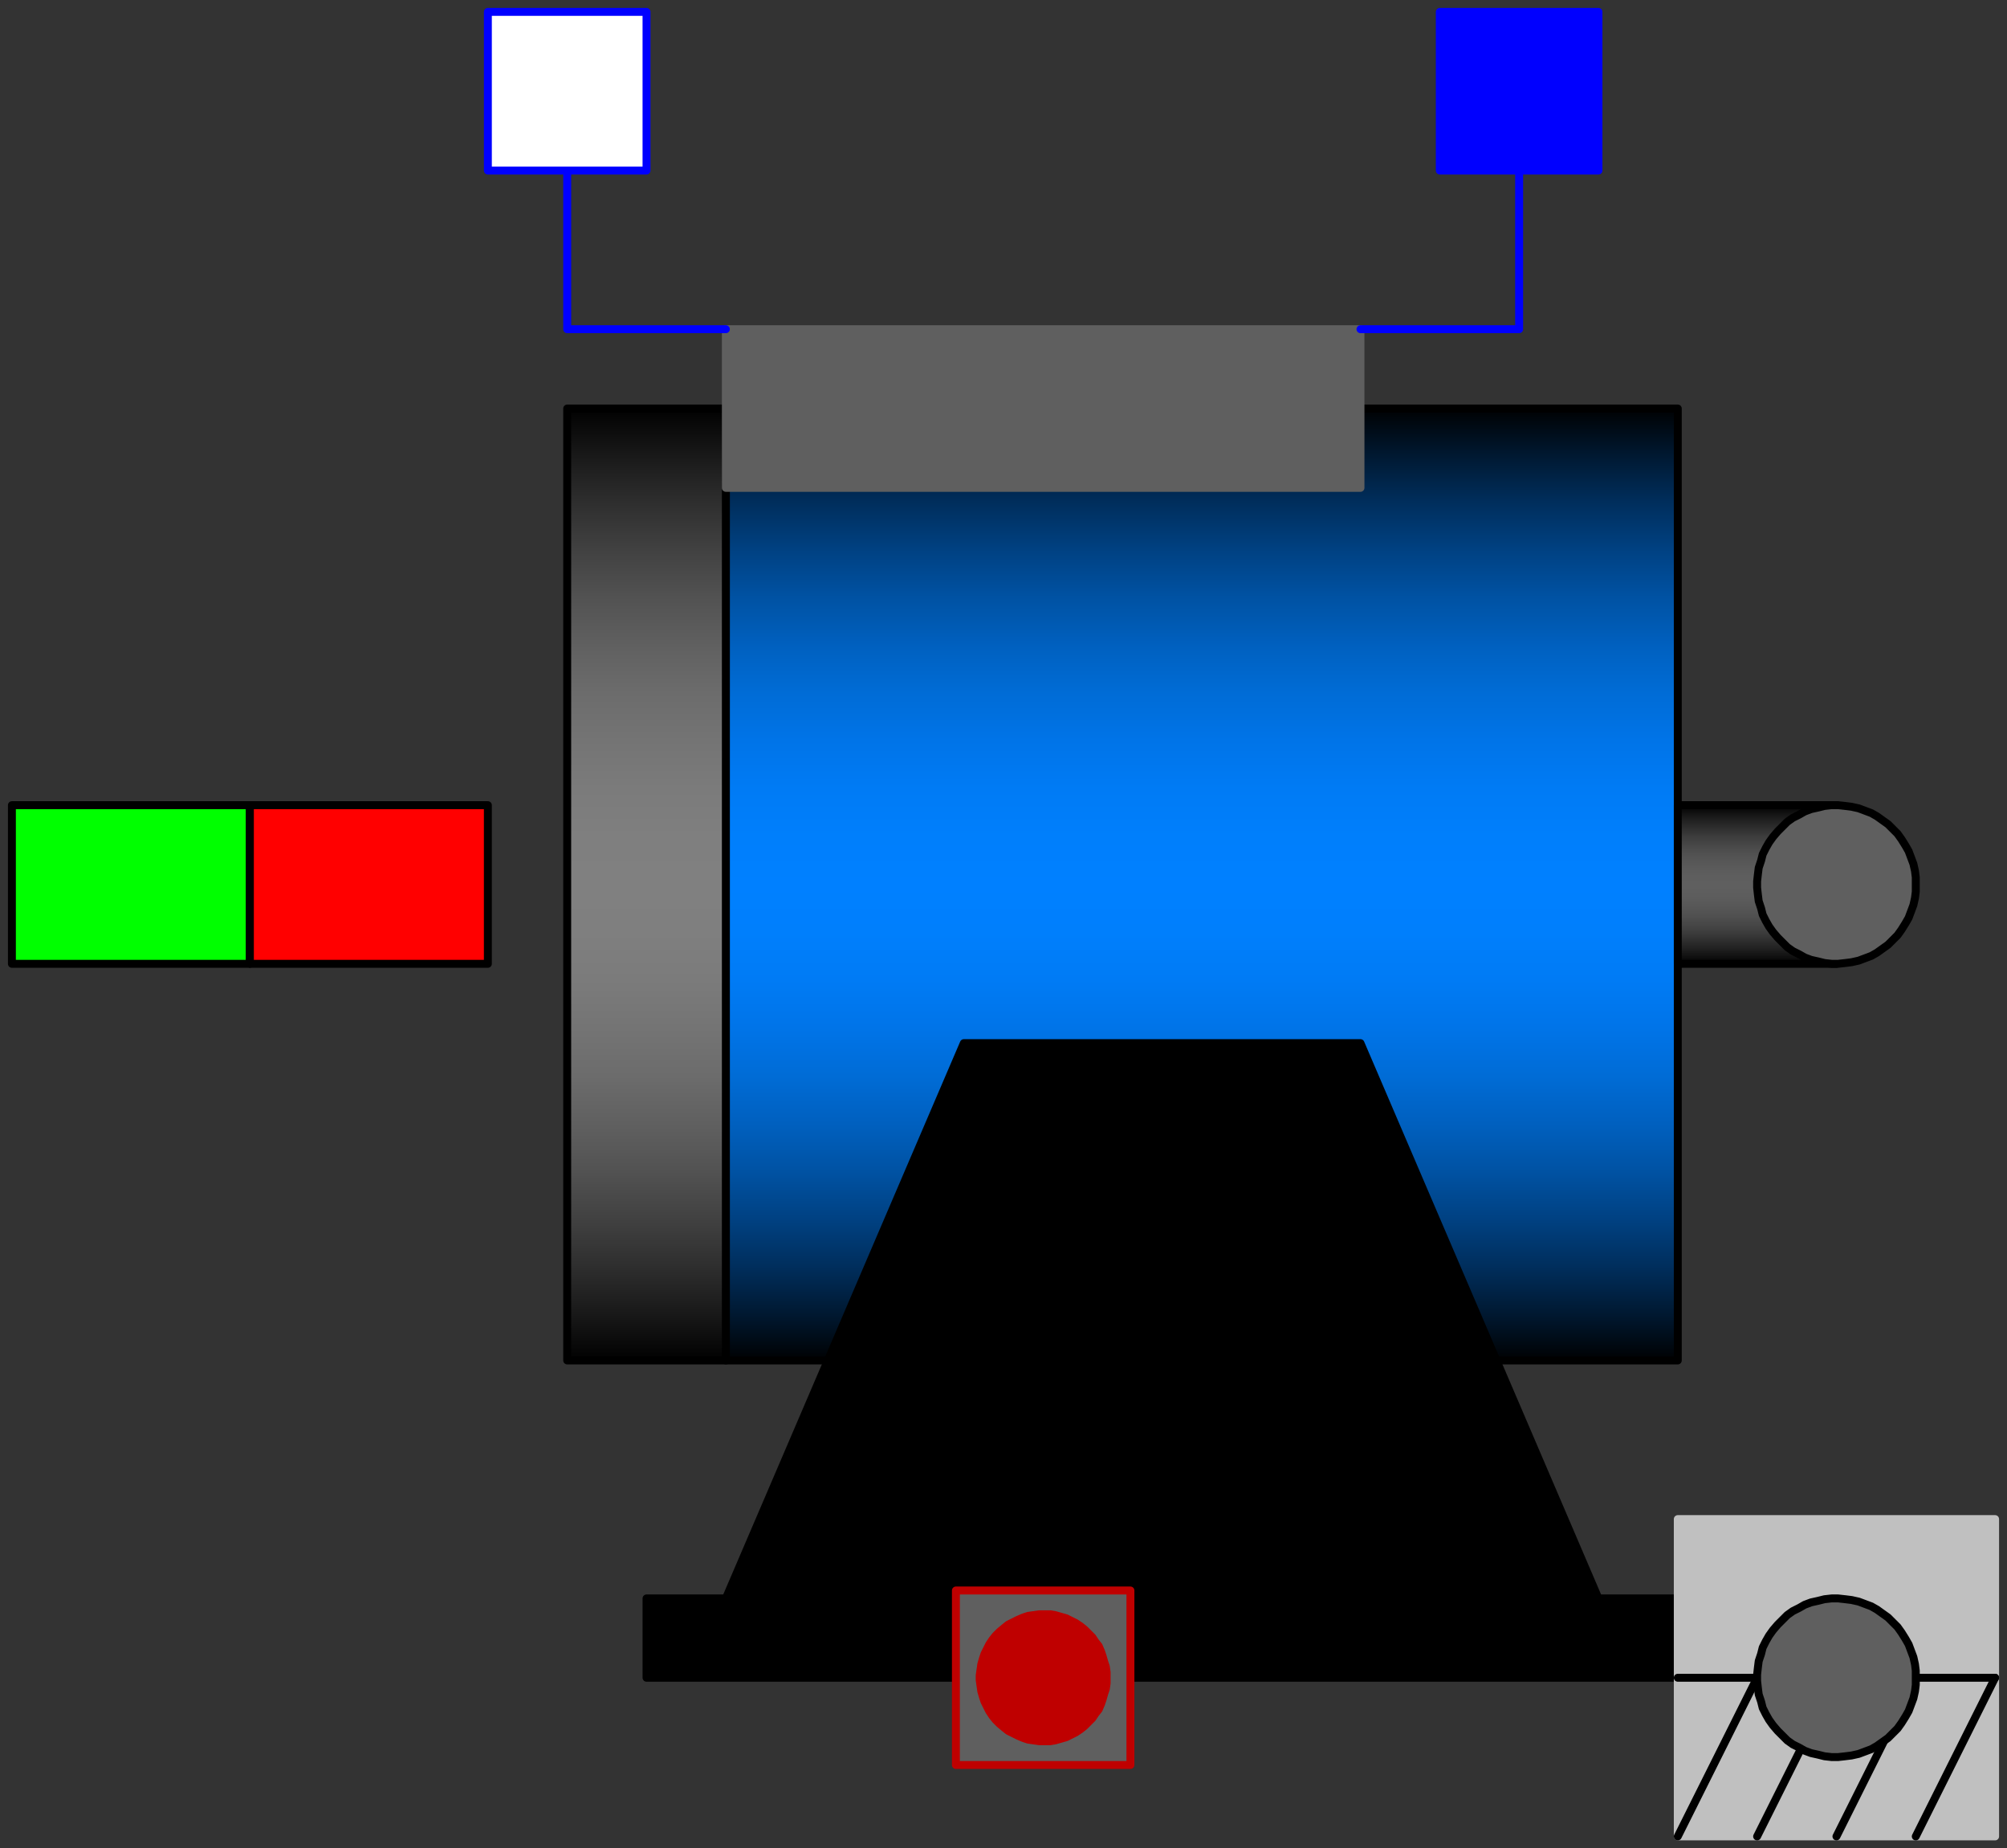 <svg width="253" height="233" xmlns="http://www.w3.org/2000/svg" xmlns:xlink="http://www.w3.org/1999/xlink">
	<rect width="100%" height="100%" fill="#333333" stroke="none"/>
	<g id="Modelica.Electrical.Machines.BasicMachines.DCMachines.DC_PermanentMagnet" class="component">
		<defs>
			<linearGradient id="cyl2" x1="0" y1="0" x2="0" y2="1">
				<stop offset="0%" stop-color="#000000" />
				<stop offset="5%" stop-color="#001830" />
				<stop offset="10%" stop-color="#002E5C" />
				<stop offset="15%" stop-color="#004182" />
				<stop offset="20%" stop-color="#0052A3" />
				<stop offset="25%" stop-color="#0060BF" />
				<stop offset="30%" stop-color="#006CD6" />
				<stop offset="35%" stop-color="#0074E8" />
				<stop offset="40%" stop-color="#007BF5" />
				<stop offset="45%" stop-color="#007FFC" />
				<stop offset="50%" stop-color="#0080FF" />
				<stop offset="55%" stop-color="#007FFC" />
				<stop offset="60%" stop-color="#007BF5" />
				<stop offset="65%" stop-color="#0074E8" />
				<stop offset="70%" stop-color="#006CD6" />
				<stop offset="75%" stop-color="#0060BF" />
				<stop offset="80%" stop-color="#0052A3" />
				<stop offset="85%" stop-color="#004182" />
				<stop offset="90%" stop-color="#002E5C" />
				<stop offset="95%" stop-color="#001830" />
				<stop offset="100%" stop-color="#000000" />
			</linearGradient>
		</defs>
		<polygon points="91.5,171.5 211.5,171.5 211.5,51.5 91.5,51.5" fill="url(#cyl2)" stroke="#000000" stroke-width="1.0" stroke-linecap="round" stroke-linejoin="round" />
		<defs>
			<linearGradient id="cyl3" x1="0" y1="0" x2="0" y2="1">
				<stop offset="0%" stop-color="#000000" />
				<stop offset="5%" stop-color="#181818" />
				<stop offset="10%" stop-color="#2E2E2E" />
				<stop offset="15%" stop-color="#414141" />
				<stop offset="20%" stop-color="#525252" />
				<stop offset="25%" stop-color="#606060" />
				<stop offset="30%" stop-color="#6C6C6C" />
				<stop offset="35%" stop-color="#747474" />
				<stop offset="40%" stop-color="#7B7B7B" />
				<stop offset="45%" stop-color="#7F7F7F" />
				<stop offset="50%" stop-color="#808080" />
				<stop offset="55%" stop-color="#7F7F7F" />
				<stop offset="60%" stop-color="#7B7B7B" />
				<stop offset="65%" stop-color="#747474" />
				<stop offset="70%" stop-color="#6C6C6C" />
				<stop offset="75%" stop-color="#606060" />
				<stop offset="80%" stop-color="#525252" />
				<stop offset="85%" stop-color="#414141" />
				<stop offset="90%" stop-color="#2E2E2E" />
				<stop offset="95%" stop-color="#181818" />
				<stop offset="100%" stop-color="#000000" />
			</linearGradient>
		</defs>
		<polygon points="71.5,171.5 91.5,171.5 91.5,51.5 71.5,51.5" fill="url(#cyl3)" stroke="#000000" stroke-width="1.0" stroke-linecap="round" stroke-linejoin="round" />
		<defs>
			<linearGradient id="cyl4" x1="0" y1="0" x2="0" y2="1">
				<stop offset="0%" stop-color="#000000" />
				<stop offset="5%" stop-color="#121212" />
				<stop offset="10%" stop-color="#222222" />
				<stop offset="15%" stop-color="#303030" />
				<stop offset="20%" stop-color="#3D3D3D" />
				<stop offset="25%" stop-color="#474747" />
				<stop offset="30%" stop-color="#505050" />
				<stop offset="35%" stop-color="#565656" />
				<stop offset="40%" stop-color="#5B5B5B" />
				<stop offset="45%" stop-color="#5E5E5E" />
				<stop offset="50%" stop-color="#5F5F5F" />
				<stop offset="55%" stop-color="#5E5E5E" />
				<stop offset="60%" stop-color="#5B5B5B" />
				<stop offset="65%" stop-color="#565656" />
				<stop offset="70%" stop-color="#505050" />
				<stop offset="75%" stop-color="#474747" />
				<stop offset="80%" stop-color="#3D3D3D" />
				<stop offset="85%" stop-color="#303030" />
				<stop offset="90%" stop-color="#222222" />
				<stop offset="95%" stop-color="#121212" />
				<stop offset="100%" stop-color="#000000" />
			</linearGradient>
		</defs>
		<polygon points="211.5,121.5 231.5,121.5 231.5,101.5 211.5,101.5" fill="url(#cyl4)" stroke="#000000" stroke-width="1.0" stroke-linecap="round" stroke-linejoin="round" />
		<polygon points="91.5,61.5 171.5,61.5 171.5,41.5 91.5,41.5" fill="#5F5F5F" stroke="#5F5F5F" stroke-width="1.0" stroke-linecap="round" stroke-linejoin="round" />
		<polygon points="81.5,201.5 91.5,201.5 121.5,131.5 171.5,131.5 201.5,201.5 211.5,201.5 211.5,211.5 81.5,211.5" fill="#000000" stroke="#000000" stroke-width="1.0" stroke-linecap="round" stroke-linejoin="round" />
		<polygon points="211.5,231.5 251.5,231.5 251.5,191.5 211.5,191.5" fill="#C0C0C0" stroke="#C0C0C0" stroke-width="1.0" stroke-linecap="round" stroke-linejoin="round" />
		<polyline points="211.5,211.5 251.5,211.5" fill-opacity="0" stroke="#000000" stroke-width="1.0" stroke-linecap="round" stroke-linejoin="round" />
		<polyline points="221.5,211.5 211.5,231.5" fill-opacity="0" stroke="#000000" stroke-width="1.0" stroke-linecap="round" stroke-linejoin="round" />
		<polyline points="231.5,211.5 221.5,231.5" fill-opacity="0" stroke="#000000" stroke-width="1.0" stroke-linecap="round" stroke-linejoin="round" />
		<polyline points="241.5,211.5 231.5,231.5" fill-opacity="0" stroke="#000000" stroke-width="1.0" stroke-linecap="round" stroke-linejoin="round" />
		<polyline points="251.5,211.5 241.5,231.5" fill-opacity="0" stroke="#000000" stroke-width="1.0" stroke-linecap="round" stroke-linejoin="round" />
		<polyline points="91.5,41.5 71.5,41.5 71.5,21.5" fill-opacity="0" stroke="#0000FF" stroke-width="1.0" stroke-linecap="round" stroke-linejoin="round" />
		<polyline points="171.5,41.5 191.5,41.5 191.5,21.5" fill-opacity="0" stroke="#0000FF" stroke-width="1.0" stroke-linecap="round" stroke-linejoin="round" />
		<polygon points="1.5,121.5 31.5,121.5 31.5,101.5 1.5,101.5" fill="#00FF00" stroke="#000000" stroke-width="1.0" stroke-linecap="round" stroke-linejoin="round" />
		<polygon points="31.5,121.5 61.5,121.5 61.5,101.5 31.5,101.5" fill="#FF0000" stroke="#000000" stroke-width="1.0" stroke-linecap="round" stroke-linejoin="round" />
		<g id="flange" class="port">
			<polygon points="241.5,111.5 241.5,110.6 241.4,109.8 241.2,108.9 240.9,108.1 240.6,107.3 240.2,106.6 239.7,105.8 239.2,105.1 238.6,104.5 238.0,103.9 237.3,103.4 236.6,102.9 235.9,102.5 235.1,102.2 234.3,101.9 233.4,101.7 232.6,101.6 231.7,101.5 230.9,101.5 230.0,101.6 229.2,101.8 228.3,102.0 227.5,102.3 226.8,102.7 226.0,103.1 225.3,103.6 224.7,104.2 224.1,104.8 223.5,105.5 223.0,106.2 222.6,106.9 222.2,107.7 222.0,108.5 221.7,109.4 221.6,110.2 221.5,111.1 221.5,111.9 221.6,112.8 221.7,113.6 222.0,114.5 222.2,115.3 222.6,116.1 223.0,116.8 223.5,117.5 224.1,118.2 224.7,118.8 225.3,119.4 226.0,119.9 226.8,120.3 227.5,120.7 228.3,121.0 229.2,121.2 230.0,121.4 230.9,121.5 231.7,121.5 232.6,121.4 233.4,121.3 234.3,121.1 235.1,120.8 235.9,120.5 236.6,120.1 237.3,119.6 238.0,119.1 238.6,118.5 239.2,117.9 239.7,117.2 240.2,116.4 240.6,115.7 240.9,114.9 241.2,114.1 241.4,113.2 241.5,112.4" fill="#5F5F5F" stroke="#000000" stroke-width="1.0" stroke-linecap="round" stroke-linejoin="round" />
		</g>
		<g id="support" class="port">
			<polygon points="241.5,211.5 241.5,210.6 241.4,209.8 241.2,208.9 240.9,208.1 240.6,207.3 240.2,206.6 239.7,205.8 239.2,205.1 238.6,204.5 238.0,203.9 237.3,203.4 236.6,202.9 235.9,202.5 235.1,202.2 234.3,201.9 233.4,201.7 232.6,201.6 231.7,201.5 230.9,201.5 230.0,201.6 229.2,201.8 228.3,202.0 227.5,202.3 226.8,202.7 226.0,203.1 225.3,203.6 224.7,204.2 224.1,204.8 223.5,205.5 223.0,206.2 222.6,206.9 222.2,207.7 222.0,208.5 221.7,209.4 221.6,210.2 221.5,211.1 221.5,211.9 221.6,212.8 221.7,213.6 222.0,214.5 222.2,215.3 222.6,216.1 223.0,216.8 223.5,217.5 224.1,218.2 224.7,218.8 225.3,219.4 226.0,219.9 226.8,220.3 227.5,220.7 228.3,221.0 229.2,221.2 230.0,221.4 230.9,221.5 231.7,221.5 232.6,221.4 233.4,221.3 234.3,221.1 235.1,220.8 235.9,220.5 236.6,220.1 237.3,219.6 238.0,219.1 238.6,218.5 239.2,217.9 239.7,217.2 240.2,216.4 240.6,215.7 240.9,214.9 241.2,214.1 241.4,213.2 241.5,212.4" fill="#5F5F5F" stroke="#000000" stroke-width="1.0" stroke-linecap="round" stroke-linejoin="round" />
		</g>
		<g id="pin_ap" class="port">
			<polygon points="181.5,1.5 201.5,1.5 201.5,21.5 181.5,21.5" fill="#0000FF" stroke="#0000FF" stroke-width="1.0" stroke-linecap="round" stroke-linejoin="round" />
		</g>
		<g id="pin_an" class="port">
			<polygon points="61.5,1.5 81.5,1.5 81.5,21.5 61.5,21.5" fill="#FFFFFF" stroke="#0000FF" stroke-width="1.0" stroke-linecap="round" stroke-linejoin="round" />
		</g>
		<g id="thermalPort" class="port">
			<polygon points="120.5,222.5 142.5,222.5 142.5,200.5 120.5,200.5" fill="#5F5F5F" stroke="#BF0000" stroke-width="1.0" stroke-linecap="round" stroke-linejoin="round" />
			<polygon points="139.5,211.5 139.5,210.8 139.4,210.1 139.2,209.5 139.0,208.8 138.8,208.2 138.5,207.5 138.1,207.0 137.7,206.4 137.2,205.9 136.7,205.4 136.2,205.0 135.6,204.6 135.0,204.3 134.4,204.0 133.7,203.8 133.0,203.6 132.4,203.5 131.7,203.5 131.0,203.5 130.3,203.6 129.6,203.7 129.0,203.9 128.3,204.2 127.7,204.5 127.1,204.8 126.6,205.2 126.0,205.7 125.5,206.2 125.1,206.7 124.7,207.3 124.4,207.9 124.1,208.5 123.9,209.1 123.7,209.8 123.6,210.5 123.5,211.2 123.5,211.8 123.6,212.5 123.7,213.2 123.9,213.9 124.1,214.5 124.4,215.1 124.7,215.7 125.1,216.3 125.5,216.8 126.0,217.3 126.6,217.8 127.1,218.2 127.7,218.5 128.3,218.8 129.0,219.1 129.6,219.3 130.3,219.4 131.0,219.5 131.7,219.5 132.4,219.5 133.0,219.4 133.7,219.2 134.4,219.0 135.0,218.7 135.6,218.4 136.2,218.0 136.7,217.6 137.2,217.1 137.7,216.6 138.1,216.0 138.5,215.5 138.8,214.8 139.0,214.2 139.2,213.5 139.4,212.9 139.5,212.2" fill="#BF0000" stroke="#BF0000" stroke-width="1.0" stroke-linecap="round" stroke-linejoin="round" />
		</g>
	</g>
</svg>
